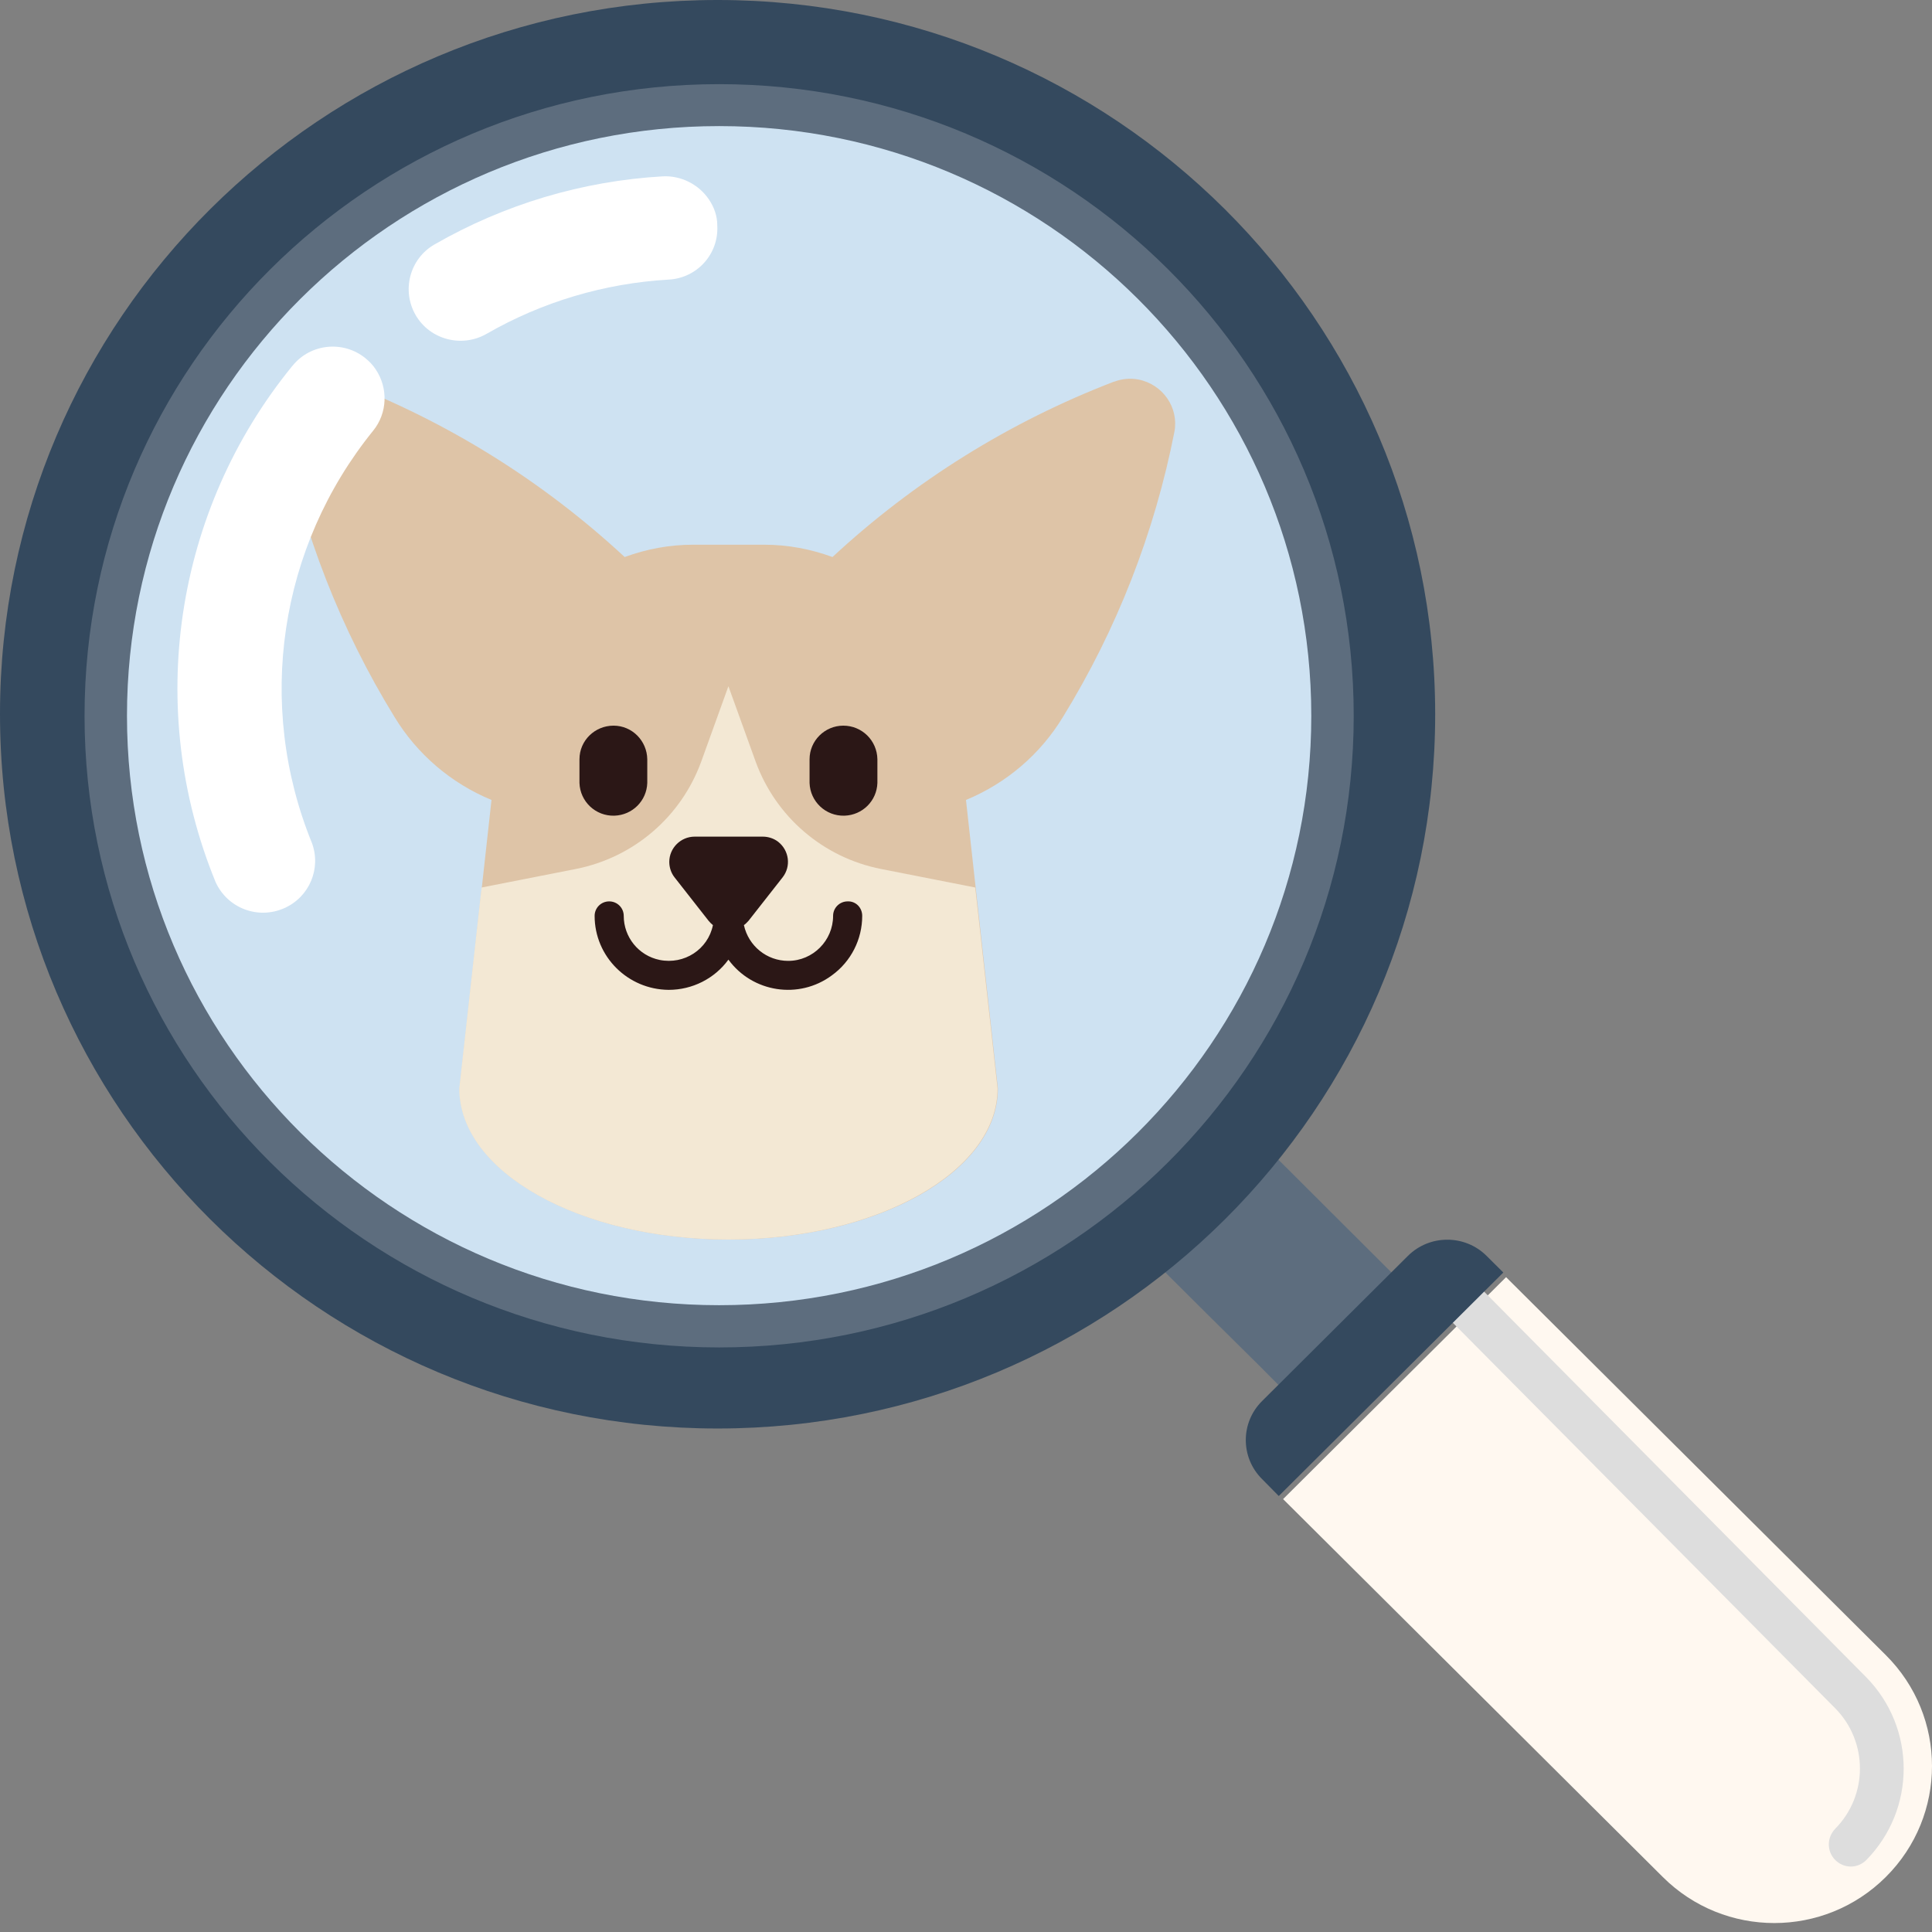 <svg width="72" height="72" viewBox="0 0 72 72" fill="none" xmlns="http://www.w3.org/2000/svg">
<rect x="0" y="0" width="72" height="72" fill="#808080" stroke="none"/>
<path d="M43.086 47.079L44.886 48.871L46.998 50.962L47.806 51.777L52.019 47.584L47.31 42.886L43.086 47.079Z" fill="#5D6D7E"/>
<path d="M56.127 47.596L70.278 61.68C72.574 63.966 72.574 67.665 70.278 69.951C67.981 72.238 64.264 72.238 61.968 69.951L47.817 55.867L56.127 47.596Z" fill="#FFF8F0"/>
<path d="M54.131 49.284L55.285 48.112L69.551 62.507C71.409 64.403 71.409 67.424 69.551 69.32C69.401 69.469 69.193 69.561 68.974 69.561C68.754 69.561 68.547 69.469 68.397 69.32C68.074 68.998 68.074 68.481 68.397 68.148C69.62 66.907 69.62 64.908 68.397 63.667L54.131 49.284Z" fill="#DDDDDD"/>
<path d="M47.656 55.752L56.024 47.423L55.401 46.803C54.593 45.999 53.277 45.999 52.469 46.803L47.033 52.214C46.225 53.018 46.225 54.316 47.033 55.12L47.656 55.752Z" fill="#34495E"/>
<path d="M0 26.607C0 11.913 11.98 0 26.742 0C41.504 0 53.485 11.925 53.485 26.618C53.485 41.311 41.516 53.236 26.742 53.236C11.969 53.236 0 41.311 0 26.607C0 26.618 0 26.607 0 26.607Z" fill="#34495E"/>
<path d="M26.8 50.215C39.865 50.215 50.449 39.68 50.449 26.676C50.449 13.671 39.865 3.136 26.8 3.136C13.746 3.136 3.151 13.671 3.151 26.676C3.151 39.669 13.735 50.215 26.8 50.215Z" fill="#5D6D7E"/>
<path d="M26.8 48.641C38.988 48.641 48.868 38.807 48.868 26.676C48.868 14.544 38.988 4.699 26.8 4.699C14.612 4.699 4.732 14.544 4.732 26.676C4.732 38.807 14.612 48.641 26.8 48.641Z" fill="#CEE2F2"/>
<path d="M41.516 14.223C37.626 15.716 34.071 17.933 31.024 20.759C30.216 20.461 29.351 20.3 28.485 20.3H25.819C24.953 20.3 24.088 20.461 23.28 20.759C20.233 17.933 16.678 15.716 12.788 14.223C11.923 13.901 10.953 14.337 10.63 15.199C10.514 15.486 10.491 15.796 10.549 16.095C11.288 19.852 12.696 23.459 14.704 26.722C15.547 28.112 16.816 29.192 18.317 29.812L17.128 40.565C17.128 43.678 21.618 46.194 27.158 46.194C32.698 46.194 37.188 43.678 37.188 40.565L35.999 29.812C37.499 29.192 38.769 28.112 39.611 26.722C41.62 23.459 43.028 19.852 43.766 16.095C43.94 15.188 43.328 14.314 42.416 14.142C42.116 14.085 41.804 14.119 41.527 14.223H41.516Z" fill="#DEC4A7"/>
<path d="M37.176 40.565L36.345 33.075L32.836 32.385C30.678 31.96 28.912 30.444 28.162 28.387L27.146 25.573L26.131 28.387C25.38 30.444 23.614 31.96 21.456 32.385L17.947 33.075L17.116 40.565C17.116 43.678 21.606 46.194 27.146 46.194C32.686 46.194 37.176 43.666 37.176 40.565Z" fill="#F3E8D4"/>
<path d="M31.59 33.592C31.29 33.592 31.047 33.833 31.047 34.132C31.047 35.05 30.297 35.809 29.374 35.809C28.577 35.809 27.896 35.257 27.723 34.476C27.793 34.43 27.839 34.373 27.896 34.315L29.166 32.696C29.489 32.282 29.408 31.696 29.004 31.374C28.843 31.248 28.635 31.179 28.427 31.179H25.888C25.369 31.179 24.942 31.604 24.942 32.121C24.942 32.328 25.011 32.535 25.138 32.696L26.407 34.315C26.454 34.373 26.511 34.43 26.569 34.476C26.384 35.384 25.496 35.958 24.584 35.774C23.799 35.614 23.245 34.924 23.245 34.132C23.245 33.833 23.003 33.592 22.703 33.592C22.402 33.592 22.16 33.833 22.16 34.132C22.16 35.648 23.395 36.877 24.919 36.889C25.796 36.889 26.627 36.475 27.146 35.763C28.046 36.992 29.778 37.256 31.001 36.349C31.717 35.832 32.132 35.005 32.132 34.132C32.132 33.821 31.89 33.58 31.59 33.592Z" fill="#2B1716"/>
<path d="M31.428 27.043C30.736 27.043 30.17 27.606 30.17 28.296V29.18C30.193 29.869 30.77 30.421 31.474 30.398C32.144 30.375 32.675 29.846 32.698 29.18V28.296C32.686 27.595 32.121 27.043 31.428 27.043Z" fill="#2B1716"/>
<path d="M22.864 27.043C22.172 27.043 21.595 27.595 21.595 28.296V29.18C21.618 29.869 22.195 30.421 22.899 30.398C23.568 30.375 24.099 29.846 24.122 29.18V28.296C24.111 27.606 23.557 27.043 22.864 27.043Z" fill="#2B1716"/>
<path d="M14 13.763C13.896 13.602 13.758 13.464 13.619 13.35C12.8 12.683 11.576 12.798 10.907 13.625L10.895 13.637C6.486 19.036 5.39 26.423 8.033 32.868C8.472 33.844 9.614 34.281 10.595 33.844C11.53 33.431 11.98 32.362 11.622 31.409C9.522 26.251 10.399 20.38 13.908 16.049C14.439 15.395 14.473 14.464 14 13.763Z" fill="white"/>
<path d="M26.419 7.433C26.038 6.87 25.38 6.537 24.699 6.572C21.698 6.744 18.79 7.617 16.193 9.11C15.27 9.639 14.958 10.822 15.489 11.741C16.02 12.66 17.209 12.97 18.132 12.442C20.209 11.247 22.529 10.558 24.919 10.42C25.98 10.363 26.788 9.467 26.731 8.41V8.398C26.731 8.053 26.615 7.72 26.419 7.433Z" fill="white"/>
</svg>
